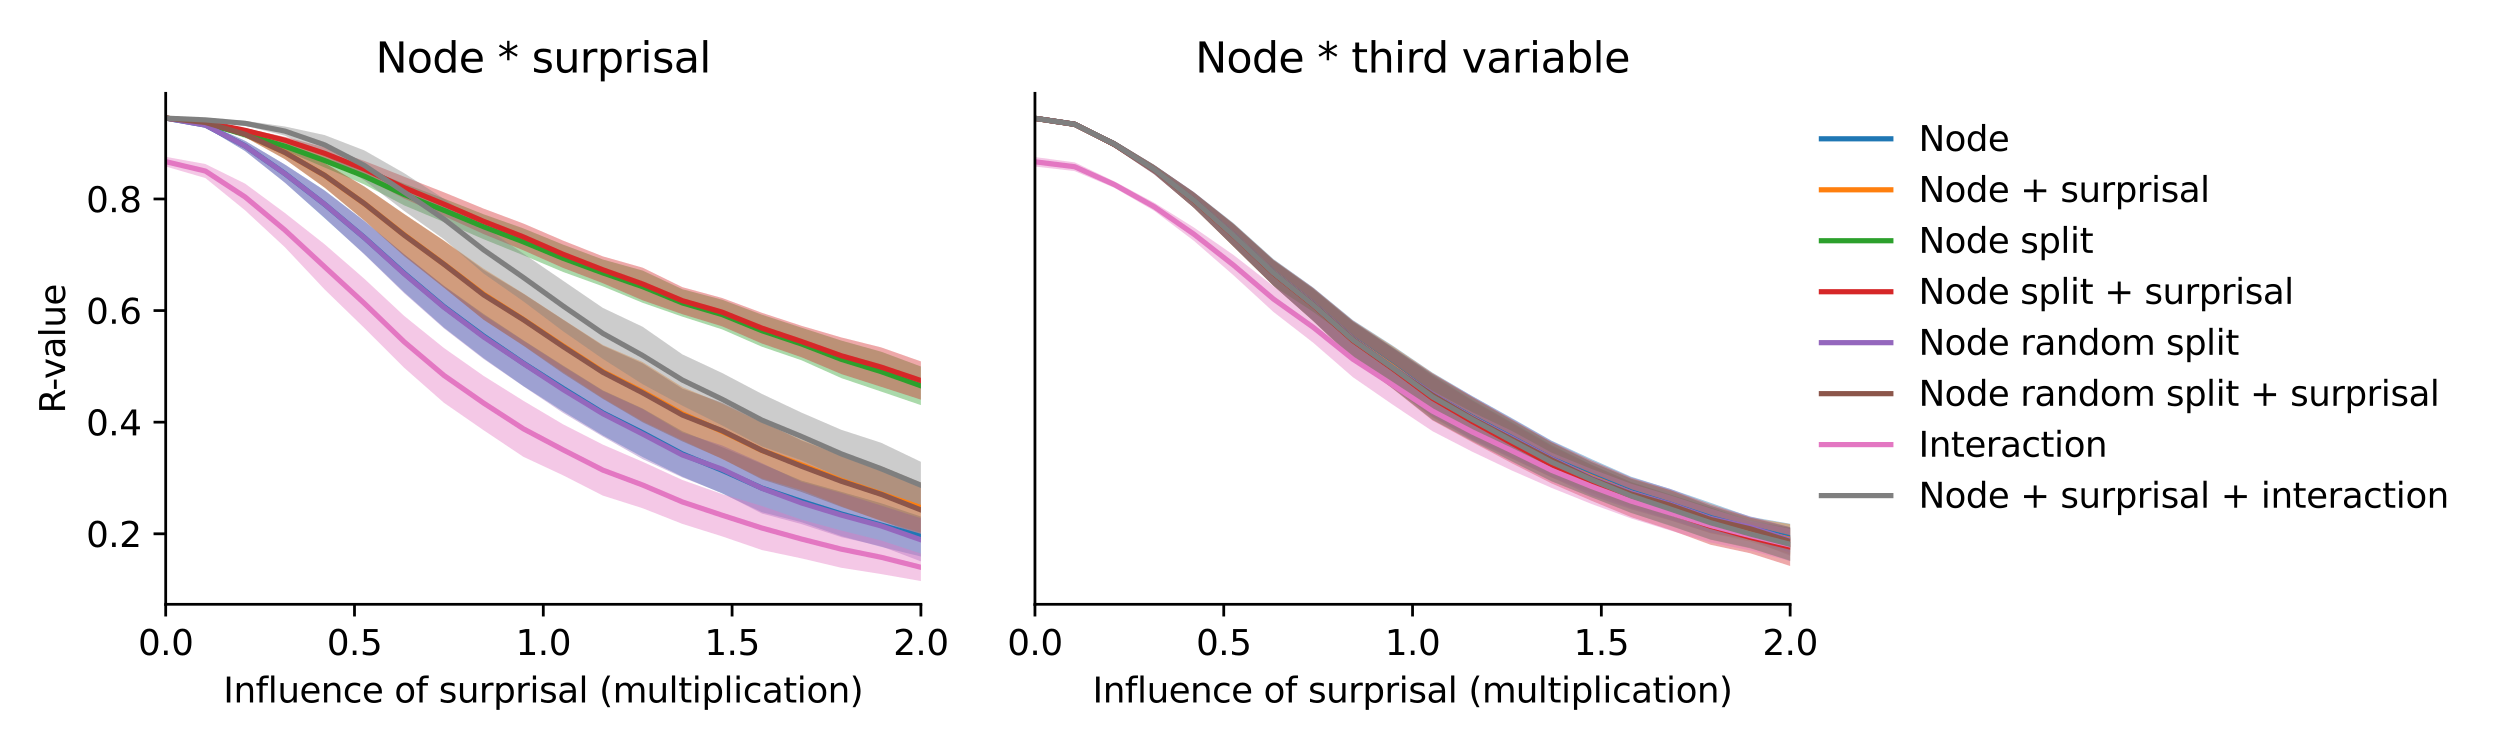 <?xml version="1.0" encoding="utf-8" standalone="no"?>
<!DOCTYPE svg PUBLIC "-//W3C//DTD SVG 1.1//EN"
  "http://www.w3.org/Graphics/SVG/1.1/DTD/svg11.dtd">
<svg xmlns:xlink="http://www.w3.org/1999/xlink" width="720pt" height="216pt" viewBox="0 0 720 216" xmlns="http://www.w3.org/2000/svg" version="1.1">
 <defs>
  <style type="text/css">*{stroke-linejoin: round; stroke-linecap: butt}</style>
 </defs>
 <g id="figure_1">
  <g id="patch_1">
   <path d="M 0 216 
L 720 216 
L 720 0 
L 0 0 
z
" style="fill: #ffffff"/>
  </g>
  <g id="axes_1">
   <g id="patch_2">
    <path d="M 47.72 174.04 
L 265.215 174.04 
L 265.215 26.88 
L 47.72 26.88 
z
" style="fill: #ffffff"/>
   </g>
   <g id="PolyCollection_1">
    <path d="M 47.72 33.569 
L 47.72 34.433 
L 59.167 36.633 
L 70.614 43.521 
L 82.061 52.595 
L 93.508 62.854 
L 104.956 73.186 
L 116.403 84.174 
L 127.85 94.34 
L 139.297 103.176 
L 150.744 111.196 
L 162.191 118.481 
L 173.638 125.413 
L 185.085 131.639 
L 196.532 137.296 
L 207.979 142.106 
L 219.427 147.524 
L 230.874 150.409 
L 242.321 154.418 
L 253.768 157.497 
L 265.215 160.278 
L 265.215 148.77 
L 265.215 148.77 
L 253.768 144.933 
L 242.321 141.646 
L 230.874 138.431 
L 219.427 133.612 
L 207.979 128.793 
L 196.532 124.197 
L 185.085 117.651 
L 173.638 112.433 
L 162.191 105.286 
L 150.744 97.997 
L 139.297 90.419 
L 127.85 82.304 
L 116.403 73.228 
L 104.956 63.693 
L 93.508 54.843 
L 82.061 47.398 
L 70.614 40.575 
L 59.167 35.412 
L 47.72 33.569 
z
" clip-path="url(#p262fa90685)" style="fill: #1f77b4; fill-opacity: 0.4"/>
   </g>
   <g id="PolyCollection_2">
    <path d="M 47.72 33.581 
L 47.72 34.448 
L 59.167 35.751 
L 70.614 39.502 
L 82.061 45.852 
L 93.508 54.074 
L 104.956 63.53 
L 116.403 73.617 
L 127.85 82.803 
L 139.297 92.089 
L 150.744 99.499 
L 162.191 107.235 
L 173.638 114.7 
L 185.085 121.352 
L 196.532 126.841 
L 207.979 132.205 
L 219.427 137.807 
L 230.874 141.183 
L 242.321 145.827 
L 253.768 150.093 
L 265.215 153.378 
L 265.215 139.019 
L 265.215 139.019 
L 253.768 134.328 
L 242.321 130.882 
L 230.874 126.635 
L 219.427 121.636 
L 207.979 116.256 
L 196.532 111.48 
L 185.085 104.286 
L 173.638 99.364 
L 162.191 92.018 
L 150.744 84.525 
L 139.297 77.385 
L 127.85 69.293 
L 116.403 61.634 
L 104.956 53.757 
L 93.508 46.972 
L 82.061 41.968 
L 70.614 37.852 
L 59.167 34.767 
L 47.72 33.581 
z
" clip-path="url(#p262fa90685)" style="fill: #ff7f0e; fill-opacity: 0.4"/>
   </g>
   <g id="PolyCollection_3">
    <path d="M 47.72 33.582 
L 47.72 34.444 
L 59.167 36.028 
L 70.614 39.767 
L 82.061 43.352 
L 93.508 48.256 
L 104.956 53.142 
L 116.403 59.157 
L 127.85 63.959 
L 139.297 68.906 
L 150.744 73.53 
L 162.191 78.339 
L 173.638 82.482 
L 185.085 87.214 
L 196.532 91.206 
L 207.979 94.868 
L 219.427 99.863 
L 230.874 103.777 
L 242.321 108.908 
L 253.768 112.774 
L 265.215 116.677 
L 265.215 105.549 
L 265.215 105.549 
L 253.768 101.288 
L 242.321 98.091 
L 230.874 94.388 
L 219.427 90.632 
L 207.979 86.325 
L 196.532 83.303 
L 185.085 77.928 
L 173.638 74.744 
L 162.191 70.459 
L 150.744 65.788 
L 139.297 61.722 
L 127.85 57.185 
L 116.403 52.873 
L 104.956 48.369 
L 93.508 44.245 
L 82.061 40.827 
L 70.614 37.681 
L 59.167 35.086 
L 47.72 33.582 
z
" clip-path="url(#p262fa90685)" style="fill: #2ca02c; fill-opacity: 0.4"/>
   </g>
   <g id="PolyCollection_4">
    <path d="M 47.72 33.594 
L 47.72 34.46 
L 59.167 35.648 
L 70.614 38.182 
L 82.061 41.34 
L 93.508 45.908 
L 104.956 51.066 
L 116.403 57.206 
L 127.85 62.233 
L 139.297 67.423 
L 150.744 72.096 
L 162.191 77.175 
L 173.638 81.574 
L 185.085 86.498 
L 196.532 90.496 
L 207.979 93.99 
L 219.427 98.937 
L 230.874 102.91 
L 242.321 107.746 
L 253.768 111.413 
L 265.215 115.107 
L 265.215 104.079 
L 265.215 104.079 
L 253.768 100.045 
L 242.321 97.183 
L 230.874 93.842 
L 219.427 90.08 
L 207.979 85.822 
L 196.532 82.702 
L 185.085 77.085 
L 173.638 73.839 
L 162.191 69.303 
L 150.744 64.378 
L 139.297 60.085 
L 127.85 55.382 
L 116.403 50.893 
L 104.956 46.349 
L 93.508 42.437 
L 82.061 39.423 
L 70.614 36.91 
L 59.167 34.75 
L 47.72 33.594 
z
" clip-path="url(#p262fa90685)" style="fill: #d62728; fill-opacity: 0.4"/>
   </g>
   <g id="PolyCollection_5">
    <path d="M 47.72 33.577 
L 47.72 34.438 
L 59.167 36.648 
L 70.614 43.537 
L 82.061 52.638 
L 93.508 62.747 
L 104.956 73.302 
L 116.403 84.435 
L 127.85 94.564 
L 139.297 103.4 
L 150.744 111.276 
L 162.191 118.923 
L 173.638 125.747 
L 185.085 132.223 
L 196.532 137.501 
L 207.979 142.015 
L 219.427 147.9 
L 230.874 150.958 
L 242.321 154.709 
L 253.768 157.334 
L 265.215 161.685 
L 265.215 149.241 
L 265.215 149.241 
L 253.768 145.602 
L 242.321 142 
L 230.874 138.782 
L 219.427 133.382 
L 207.979 128.285 
L 196.532 124.574 
L 185.085 117.788 
L 173.638 112.575 
L 162.191 105.48 
L 150.744 98.127 
L 139.297 90.692 
L 127.85 82.409 
L 116.403 73.264 
L 104.956 63.635 
L 93.508 54.932 
L 82.061 47.408 
L 70.614 40.582 
L 59.167 35.422 
L 47.72 33.577 
z
" clip-path="url(#p262fa90685)" style="fill: #9467bd; fill-opacity: 0.4"/>
   </g>
   <g id="PolyCollection_6">
    <path d="M 47.72 33.588 
L 47.72 34.456 
L 59.167 35.76 
L 70.614 39.526 
L 82.061 45.864 
L 93.508 54.035 
L 104.956 63.562 
L 116.403 73.798 
L 127.85 82.87 
L 139.297 92.117 
L 150.744 99.589 
L 162.191 107.574 
L 173.638 114.902 
L 185.085 121.637 
L 196.532 127.141 
L 207.979 132.147 
L 219.427 138.078 
L 230.874 141.71 
L 242.321 146.012 
L 253.768 149.966 
L 265.215 154.247 
L 265.215 139.479 
L 265.215 139.479 
L 253.768 134.763 
L 242.321 131.208 
L 230.874 126.883 
L 219.427 121.364 
L 207.979 115.966 
L 196.532 111.932 
L 185.085 104.647 
L 173.638 99.574 
L 162.191 92.081 
L 150.744 84.604 
L 139.297 77.751 
L 127.85 69.337 
L 116.403 61.636 
L 104.956 53.716 
L 93.508 46.989 
L 82.061 41.987 
L 70.614 37.858 
L 59.167 34.779 
L 47.72 33.588 
z
" clip-path="url(#p262fa90685)" style="fill: #8c564b; fill-opacity: 0.4"/>
   </g>
   <g id="PolyCollection_7">
    <path d="M 47.72 45.161 
L 47.72 47.951 
L 59.167 51.292 
L 70.614 60.598 
L 82.061 71.217 
L 93.508 83.382 
L 104.956 94.498 
L 116.403 105.924 
L 127.85 116.002 
L 139.297 123.924 
L 150.744 131.569 
L 162.191 136.907 
L 173.638 142.745 
L 185.085 146.378 
L 196.532 150.888 
L 207.979 154.481 
L 219.427 158.413 
L 230.874 160.828 
L 242.321 163.53 
L 253.768 165.337 
L 265.215 167.351 
L 265.215 159.421 
L 265.215 159.421 
L 253.768 155.664 
L 242.321 152.804 
L 230.874 149.687 
L 219.427 145.736 
L 207.979 142.291 
L 196.532 138.24 
L 185.085 132.997 
L 173.638 128.057 
L 162.191 122.222 
L 150.744 115.432 
L 139.297 108.271 
L 127.85 100.224 
L 116.403 90.981 
L 104.956 80.311 
L 93.508 70.36 
L 82.061 61.349 
L 70.614 52.9 
L 59.167 47.244 
L 47.72 45.161 
z
" clip-path="url(#p262fa90685)" style="fill: #e377c2; fill-opacity: 0.4"/>
   </g>
   <g id="PolyCollection_8">
    <path d="M 47.72 33.598 
L 47.72 34.462 
L 59.167 34.933 
L 70.614 36.235 
L 82.061 39.082 
L 93.508 44.564 
L 104.956 51.993 
L 116.403 60.753 
L 127.85 68.91 
L 139.297 78.794 
L 150.744 86.806 
L 162.191 95.43 
L 173.638 103.383 
L 185.085 110.663 
L 196.532 116.842 
L 207.979 122.539 
L 219.427 128.547 
L 230.874 132.593 
L 242.321 137.658 
L 253.768 142.487 
L 265.215 146.486 
L 265.215 133.003 
L 265.215 133.003 
L 253.768 127.518 
L 242.321 123.794 
L 230.874 118.854 
L 219.427 113.448 
L 207.979 107.427 
L 196.532 102.074 
L 185.085 94.112 
L 173.638 88.687 
L 162.191 80.867 
L 150.744 73.05 
L 139.297 65.15 
L 127.85 57.267 
L 116.403 49.875 
L 104.956 43.333 
L 93.508 38.908 
L 82.061 36.43 
L 70.614 34.814 
L 59.167 34.12 
L 47.72 33.598 
z
" clip-path="url(#p262fa90685)" style="fill: #7f7f7f; fill-opacity: 0.4"/>
   </g>
   <g id="matplotlib.axis_1">
    <g id="xtick_1">
     <g id="line2d_1">
      <defs>
       <path id="m88b17874b9" d="M 0 0 
L 0 3.5 
" style="stroke: #000000; stroke-width: 0.8"/>
      </defs>
      <g>
       <use xlink:href="#m88b17874b9" x="47.72" y="174.04" style="stroke: #000000; stroke-width: 0.8"/>
      </g>
     </g>
     <g id="text_1">
      <!-- 0.0 -->
      <g transform="translate(39.768 188.638)scale(0.1 -0.1)">
       <defs>
        <path id="DejaVuSans-30" d="M 2034 4250 
Q 1547 4250 1301 3770 
Q 1056 3291 1056 2328 
Q 1056 1369 1301 889 
Q 1547 409 2034 409 
Q 2525 409 2770 889 
Q 3016 1369 3016 2328 
Q 3016 3291 2770 3770 
Q 2525 4250 2034 4250 
z
M 2034 4750 
Q 2819 4750 3233 4129 
Q 3647 3509 3647 2328 
Q 3647 1150 3233 529 
Q 2819 -91 2034 -91 
Q 1250 -91 836 529 
Q 422 1150 422 2328 
Q 422 3509 836 4129 
Q 1250 4750 2034 4750 
z
" transform="scale(0.016)"/>
        <path id="DejaVuSans-2e" d="M 684 794 
L 1344 794 
L 1344 0 
L 684 0 
L 684 794 
z
" transform="scale(0.016)"/>
       </defs>
       <use xlink:href="#DejaVuSans-30"/>
       <use xlink:href="#DejaVuSans-2e" x="63.623"/>
       <use xlink:href="#DejaVuSans-30" x="95.41"/>
      </g>
     </g>
    </g>
    <g id="xtick_2">
     <g id="line2d_2">
      <g>
       <use xlink:href="#m88b17874b9" x="102.094" y="174.04" style="stroke: #000000; stroke-width: 0.8"/>
      </g>
     </g>
     <g id="text_2">
      <!-- 0.5 -->
      <g transform="translate(94.142 188.638)scale(0.1 -0.1)">
       <defs>
        <path id="DejaVuSans-35" d="M 691 4666 
L 3169 4666 
L 3169 4134 
L 1269 4134 
L 1269 2991 
Q 1406 3038 1543 3061 
Q 1681 3084 1819 3084 
Q 2600 3084 3056 2656 
Q 3513 2228 3513 1497 
Q 3513 744 3044 326 
Q 2575 -91 1722 -91 
Q 1428 -91 1123 -41 
Q 819 9 494 109 
L 494 744 
Q 775 591 1075 516 
Q 1375 441 1709 441 
Q 2250 441 2565 725 
Q 2881 1009 2881 1497 
Q 2881 1984 2565 2268 
Q 2250 2553 1709 2553 
Q 1456 2553 1204 2497 
Q 953 2441 691 2322 
L 691 4666 
z
" transform="scale(0.016)"/>
       </defs>
       <use xlink:href="#DejaVuSans-30"/>
       <use xlink:href="#DejaVuSans-2e" x="63.623"/>
       <use xlink:href="#DejaVuSans-35" x="95.41"/>
      </g>
     </g>
    </g>
    <g id="xtick_3">
     <g id="line2d_3">
      <g>
       <use xlink:href="#m88b17874b9" x="156.468" y="174.04" style="stroke: #000000; stroke-width: 0.8"/>
      </g>
     </g>
     <g id="text_3">
      <!-- 1.0 -->
      <g transform="translate(148.516 188.638)scale(0.1 -0.1)">
       <defs>
        <path id="DejaVuSans-31" d="M 794 531 
L 1825 531 
L 1825 4091 
L 703 3866 
L 703 4441 
L 1819 4666 
L 2450 4666 
L 2450 531 
L 3481 531 
L 3481 0 
L 794 0 
L 794 531 
z
" transform="scale(0.016)"/>
       </defs>
       <use xlink:href="#DejaVuSans-31"/>
       <use xlink:href="#DejaVuSans-2e" x="63.623"/>
       <use xlink:href="#DejaVuSans-30" x="95.41"/>
      </g>
     </g>
    </g>
    <g id="xtick_4">
     <g id="line2d_4">
      <g>
       <use xlink:href="#m88b17874b9" x="210.841" y="174.04" style="stroke: #000000; stroke-width: 0.8"/>
      </g>
     </g>
     <g id="text_4">
      <!-- 1.5 -->
      <g transform="translate(202.89 188.638)scale(0.1 -0.1)">
       <use xlink:href="#DejaVuSans-31"/>
       <use xlink:href="#DejaVuSans-2e" x="63.623"/>
       <use xlink:href="#DejaVuSans-35" x="95.41"/>
      </g>
     </g>
    </g>
    <g id="xtick_5">
     <g id="line2d_5">
      <g>
       <use xlink:href="#m88b17874b9" x="265.215" y="174.04" style="stroke: #000000; stroke-width: 0.8"/>
      </g>
     </g>
     <g id="text_5">
      <!-- 2.0 -->
      <g transform="translate(257.263 188.638)scale(0.1 -0.1)">
       <defs>
        <path id="DejaVuSans-32" d="M 1228 531 
L 3431 531 
L 3431 0 
L 469 0 
L 469 531 
Q 828 903 1448 1529 
Q 2069 2156 2228 2338 
Q 2531 2678 2651 2914 
Q 2772 3150 2772 3378 
Q 2772 3750 2511 3984 
Q 2250 4219 1831 4219 
Q 1534 4219 1204 4116 
Q 875 4013 500 3803 
L 500 4441 
Q 881 4594 1212 4672 
Q 1544 4750 1819 4750 
Q 2544 4750 2975 4387 
Q 3406 4025 3406 3419 
Q 3406 3131 3298 2873 
Q 3191 2616 2906 2266 
Q 2828 2175 2409 1742 
Q 1991 1309 1228 531 
z
" transform="scale(0.016)"/>
       </defs>
       <use xlink:href="#DejaVuSans-32"/>
       <use xlink:href="#DejaVuSans-2e" x="63.623"/>
       <use xlink:href="#DejaVuSans-30" x="95.41"/>
      </g>
     </g>
    </g>
    <g id="text_6">
     <!-- Influence of surprisal (multiplication) -->
     <g transform="translate(64.321 202.317)scale(0.1 -0.1)">
      <defs>
       <path id="DejaVuSans-49" d="M 628 4666 
L 1259 4666 
L 1259 0 
L 628 0 
L 628 4666 
z
" transform="scale(0.016)"/>
       <path id="DejaVuSans-6e" d="M 3513 2113 
L 3513 0 
L 2938 0 
L 2938 2094 
Q 2938 2591 2744 2837 
Q 2550 3084 2163 3084 
Q 1697 3084 1428 2787 
Q 1159 2491 1159 1978 
L 1159 0 
L 581 0 
L 581 3500 
L 1159 3500 
L 1159 2956 
Q 1366 3272 1645 3428 
Q 1925 3584 2291 3584 
Q 2894 3584 3203 3211 
Q 3513 2838 3513 2113 
z
" transform="scale(0.016)"/>
       <path id="DejaVuSans-66" d="M 2375 4863 
L 2375 4384 
L 1825 4384 
Q 1516 4384 1395 4259 
Q 1275 4134 1275 3809 
L 1275 3500 
L 2222 3500 
L 2222 3053 
L 1275 3053 
L 1275 0 
L 697 0 
L 697 3053 
L 147 3053 
L 147 3500 
L 697 3500 
L 697 3744 
Q 697 4328 969 4595 
Q 1241 4863 1831 4863 
L 2375 4863 
z
" transform="scale(0.016)"/>
       <path id="DejaVuSans-6c" d="M 603 4863 
L 1178 4863 
L 1178 0 
L 603 0 
L 603 4863 
z
" transform="scale(0.016)"/>
       <path id="DejaVuSans-75" d="M 544 1381 
L 544 3500 
L 1119 3500 
L 1119 1403 
Q 1119 906 1312 657 
Q 1506 409 1894 409 
Q 2359 409 2629 706 
Q 2900 1003 2900 1516 
L 2900 3500 
L 3475 3500 
L 3475 0 
L 2900 0 
L 2900 538 
Q 2691 219 2414 64 
Q 2138 -91 1772 -91 
Q 1169 -91 856 284 
Q 544 659 544 1381 
z
M 1991 3584 
L 1991 3584 
z
" transform="scale(0.016)"/>
       <path id="DejaVuSans-65" d="M 3597 1894 
L 3597 1613 
L 953 1613 
Q 991 1019 1311 708 
Q 1631 397 2203 397 
Q 2534 397 2845 478 
Q 3156 559 3463 722 
L 3463 178 
Q 3153 47 2828 -22 
Q 2503 -91 2169 -91 
Q 1331 -91 842 396 
Q 353 884 353 1716 
Q 353 2575 817 3079 
Q 1281 3584 2069 3584 
Q 2775 3584 3186 3129 
Q 3597 2675 3597 1894 
z
M 3022 2063 
Q 3016 2534 2758 2815 
Q 2500 3097 2075 3097 
Q 1594 3097 1305 2825 
Q 1016 2553 972 2059 
L 3022 2063 
z
" transform="scale(0.016)"/>
       <path id="DejaVuSans-63" d="M 3122 3366 
L 3122 2828 
Q 2878 2963 2633 3030 
Q 2388 3097 2138 3097 
Q 1578 3097 1268 2742 
Q 959 2388 959 1747 
Q 959 1106 1268 751 
Q 1578 397 2138 397 
Q 2388 397 2633 464 
Q 2878 531 3122 666 
L 3122 134 
Q 2881 22 2623 -34 
Q 2366 -91 2075 -91 
Q 1284 -91 818 406 
Q 353 903 353 1747 
Q 353 2603 823 3093 
Q 1294 3584 2113 3584 
Q 2378 3584 2631 3529 
Q 2884 3475 3122 3366 
z
" transform="scale(0.016)"/>
       <path id="DejaVuSans-20" transform="scale(0.016)"/>
       <path id="DejaVuSans-6f" d="M 1959 3097 
Q 1497 3097 1228 2736 
Q 959 2375 959 1747 
Q 959 1119 1226 758 
Q 1494 397 1959 397 
Q 2419 397 2687 759 
Q 2956 1122 2956 1747 
Q 2956 2369 2687 2733 
Q 2419 3097 1959 3097 
z
M 1959 3584 
Q 2709 3584 3137 3096 
Q 3566 2609 3566 1747 
Q 3566 888 3137 398 
Q 2709 -91 1959 -91 
Q 1206 -91 779 398 
Q 353 888 353 1747 
Q 353 2609 779 3096 
Q 1206 3584 1959 3584 
z
" transform="scale(0.016)"/>
       <path id="DejaVuSans-73" d="M 2834 3397 
L 2834 2853 
Q 2591 2978 2328 3040 
Q 2066 3103 1784 3103 
Q 1356 3103 1142 2972 
Q 928 2841 928 2578 
Q 928 2378 1081 2264 
Q 1234 2150 1697 2047 
L 1894 2003 
Q 2506 1872 2764 1633 
Q 3022 1394 3022 966 
Q 3022 478 2636 193 
Q 2250 -91 1575 -91 
Q 1294 -91 989 -36 
Q 684 19 347 128 
L 347 722 
Q 666 556 975 473 
Q 1284 391 1588 391 
Q 1994 391 2212 530 
Q 2431 669 2431 922 
Q 2431 1156 2273 1281 
Q 2116 1406 1581 1522 
L 1381 1569 
Q 847 1681 609 1914 
Q 372 2147 372 2553 
Q 372 3047 722 3315 
Q 1072 3584 1716 3584 
Q 2034 3584 2315 3537 
Q 2597 3491 2834 3397 
z
" transform="scale(0.016)"/>
       <path id="DejaVuSans-72" d="M 2631 2963 
Q 2534 3019 2420 3045 
Q 2306 3072 2169 3072 
Q 1681 3072 1420 2755 
Q 1159 2438 1159 1844 
L 1159 0 
L 581 0 
L 581 3500 
L 1159 3500 
L 1159 2956 
Q 1341 3275 1631 3429 
Q 1922 3584 2338 3584 
Q 2397 3584 2469 3576 
Q 2541 3569 2628 3553 
L 2631 2963 
z
" transform="scale(0.016)"/>
       <path id="DejaVuSans-70" d="M 1159 525 
L 1159 -1331 
L 581 -1331 
L 581 3500 
L 1159 3500 
L 1159 2969 
Q 1341 3281 1617 3432 
Q 1894 3584 2278 3584 
Q 2916 3584 3314 3078 
Q 3713 2572 3713 1747 
Q 3713 922 3314 415 
Q 2916 -91 2278 -91 
Q 1894 -91 1617 61 
Q 1341 213 1159 525 
z
M 3116 1747 
Q 3116 2381 2855 2742 
Q 2594 3103 2138 3103 
Q 1681 3103 1420 2742 
Q 1159 2381 1159 1747 
Q 1159 1113 1420 752 
Q 1681 391 2138 391 
Q 2594 391 2855 752 
Q 3116 1113 3116 1747 
z
" transform="scale(0.016)"/>
       <path id="DejaVuSans-69" d="M 603 3500 
L 1178 3500 
L 1178 0 
L 603 0 
L 603 3500 
z
M 603 4863 
L 1178 4863 
L 1178 4134 
L 603 4134 
L 603 4863 
z
" transform="scale(0.016)"/>
       <path id="DejaVuSans-61" d="M 2194 1759 
Q 1497 1759 1228 1600 
Q 959 1441 959 1056 
Q 959 750 1161 570 
Q 1363 391 1709 391 
Q 2188 391 2477 730 
Q 2766 1069 2766 1631 
L 2766 1759 
L 2194 1759 
z
M 3341 1997 
L 3341 0 
L 2766 0 
L 2766 531 
Q 2569 213 2275 61 
Q 1981 -91 1556 -91 
Q 1019 -91 701 211 
Q 384 513 384 1019 
Q 384 1609 779 1909 
Q 1175 2209 1959 2209 
L 2766 2209 
L 2766 2266 
Q 2766 2663 2505 2880 
Q 2244 3097 1772 3097 
Q 1472 3097 1187 3025 
Q 903 2953 641 2809 
L 641 3341 
Q 956 3463 1253 3523 
Q 1550 3584 1831 3584 
Q 2591 3584 2966 3190 
Q 3341 2797 3341 1997 
z
" transform="scale(0.016)"/>
       <path id="DejaVuSans-28" d="M 1984 4856 
Q 1566 4138 1362 3434 
Q 1159 2731 1159 2009 
Q 1159 1288 1364 580 
Q 1569 -128 1984 -844 
L 1484 -844 
Q 1016 -109 783 600 
Q 550 1309 550 2009 
Q 550 2706 781 3412 
Q 1013 4119 1484 4856 
L 1984 4856 
z
" transform="scale(0.016)"/>
       <path id="DejaVuSans-6d" d="M 3328 2828 
Q 3544 3216 3844 3400 
Q 4144 3584 4550 3584 
Q 5097 3584 5394 3201 
Q 5691 2819 5691 2113 
L 5691 0 
L 5113 0 
L 5113 2094 
Q 5113 2597 4934 2840 
Q 4756 3084 4391 3084 
Q 3944 3084 3684 2787 
Q 3425 2491 3425 1978 
L 3425 0 
L 2847 0 
L 2847 2094 
Q 2847 2600 2669 2842 
Q 2491 3084 2119 3084 
Q 1678 3084 1418 2786 
Q 1159 2488 1159 1978 
L 1159 0 
L 581 0 
L 581 3500 
L 1159 3500 
L 1159 2956 
Q 1356 3278 1631 3431 
Q 1906 3584 2284 3584 
Q 2666 3584 2933 3390 
Q 3200 3197 3328 2828 
z
" transform="scale(0.016)"/>
       <path id="DejaVuSans-74" d="M 1172 4494 
L 1172 3500 
L 2356 3500 
L 2356 3053 
L 1172 3053 
L 1172 1153 
Q 1172 725 1289 603 
Q 1406 481 1766 481 
L 2356 481 
L 2356 0 
L 1766 0 
Q 1100 0 847 248 
Q 594 497 594 1153 
L 594 3053 
L 172 3053 
L 172 3500 
L 594 3500 
L 594 4494 
L 1172 4494 
z
" transform="scale(0.016)"/>
       <path id="DejaVuSans-29" d="M 513 4856 
L 1013 4856 
Q 1481 4119 1714 3412 
Q 1947 2706 1947 2009 
Q 1947 1309 1714 600 
Q 1481 -109 1013 -844 
L 513 -844 
Q 928 -128 1133 580 
Q 1338 1288 1338 2009 
Q 1338 2731 1133 3434 
Q 928 4138 513 4856 
z
" transform="scale(0.016)"/>
      </defs>
      <use xlink:href="#DejaVuSans-49"/>
      <use xlink:href="#DejaVuSans-6e" x="29.492"/>
      <use xlink:href="#DejaVuSans-66" x="92.871"/>
      <use xlink:href="#DejaVuSans-6c" x="128.076"/>
      <use xlink:href="#DejaVuSans-75" x="155.859"/>
      <use xlink:href="#DejaVuSans-65" x="219.238"/>
      <use xlink:href="#DejaVuSans-6e" x="280.762"/>
      <use xlink:href="#DejaVuSans-63" x="344.141"/>
      <use xlink:href="#DejaVuSans-65" x="399.121"/>
      <use xlink:href="#DejaVuSans-20" x="460.645"/>
      <use xlink:href="#DejaVuSans-6f" x="492.432"/>
      <use xlink:href="#DejaVuSans-66" x="553.613"/>
      <use xlink:href="#DejaVuSans-20" x="588.818"/>
      <use xlink:href="#DejaVuSans-73" x="620.605"/>
      <use xlink:href="#DejaVuSans-75" x="672.705"/>
      <use xlink:href="#DejaVuSans-72" x="736.084"/>
      <use xlink:href="#DejaVuSans-70" x="777.197"/>
      <use xlink:href="#DejaVuSans-72" x="840.674"/>
      <use xlink:href="#DejaVuSans-69" x="881.787"/>
      <use xlink:href="#DejaVuSans-73" x="909.57"/>
      <use xlink:href="#DejaVuSans-61" x="961.67"/>
      <use xlink:href="#DejaVuSans-6c" x="1022.949"/>
      <use xlink:href="#DejaVuSans-20" x="1050.732"/>
      <use xlink:href="#DejaVuSans-28" x="1082.52"/>
      <use xlink:href="#DejaVuSans-6d" x="1121.533"/>
      <use xlink:href="#DejaVuSans-75" x="1218.945"/>
      <use xlink:href="#DejaVuSans-6c" x="1282.324"/>
      <use xlink:href="#DejaVuSans-74" x="1310.107"/>
      <use xlink:href="#DejaVuSans-69" x="1349.316"/>
      <use xlink:href="#DejaVuSans-70" x="1377.1"/>
      <use xlink:href="#DejaVuSans-6c" x="1440.576"/>
      <use xlink:href="#DejaVuSans-69" x="1468.359"/>
      <use xlink:href="#DejaVuSans-63" x="1496.143"/>
      <use xlink:href="#DejaVuSans-61" x="1551.123"/>
      <use xlink:href="#DejaVuSans-74" x="1612.402"/>
      <use xlink:href="#DejaVuSans-69" x="1651.611"/>
      <use xlink:href="#DejaVuSans-6f" x="1679.395"/>
      <use xlink:href="#DejaVuSans-6e" x="1740.576"/>
      <use xlink:href="#DejaVuSans-29" x="1803.955"/>
     </g>
    </g>
   </g>
   <g id="matplotlib.axis_2">
    <g id="ytick_1">
     <g id="line2d_6">
      <defs>
       <path id="mfdc6bb5658" d="M 0 0 
L -3.5 0 
" style="stroke: #000000; stroke-width: 0.8"/>
      </defs>
      <g>
       <use xlink:href="#mfdc6bb5658" x="47.72" y="153.73" style="stroke: #000000; stroke-width: 0.8"/>
      </g>
     </g>
     <g id="text_7">
      <!-- 0.2 -->
      <g transform="translate(24.817 157.529)scale(0.1 -0.1)">
       <use xlink:href="#DejaVuSans-30"/>
       <use xlink:href="#DejaVuSans-2e" x="63.623"/>
       <use xlink:href="#DejaVuSans-32" x="95.41"/>
      </g>
     </g>
    </g>
    <g id="ytick_2">
     <g id="line2d_7">
      <g>
       <use xlink:href="#mfdc6bb5658" x="47.72" y="121.587" style="stroke: #000000; stroke-width: 0.8"/>
      </g>
     </g>
     <g id="text_8">
      <!-- 0.4 -->
      <g transform="translate(24.817 125.387)scale(0.1 -0.1)">
       <defs>
        <path id="DejaVuSans-34" d="M 2419 4116 
L 825 1625 
L 2419 1625 
L 2419 4116 
z
M 2253 4666 
L 3047 4666 
L 3047 1625 
L 3713 1625 
L 3713 1100 
L 3047 1100 
L 3047 0 
L 2419 0 
L 2419 1100 
L 313 1100 
L 313 1709 
L 2253 4666 
z
" transform="scale(0.016)"/>
       </defs>
       <use xlink:href="#DejaVuSans-30"/>
       <use xlink:href="#DejaVuSans-2e" x="63.623"/>
       <use xlink:href="#DejaVuSans-34" x="95.41"/>
      </g>
     </g>
    </g>
    <g id="ytick_3">
     <g id="line2d_8">
      <g>
       <use xlink:href="#mfdc6bb5658" x="47.72" y="89.445" style="stroke: #000000; stroke-width: 0.8"/>
      </g>
     </g>
     <g id="text_9">
      <!-- 0.6 -->
      <g transform="translate(24.817 93.244)scale(0.1 -0.1)">
       <defs>
        <path id="DejaVuSans-36" d="M 2113 2584 
Q 1688 2584 1439 2293 
Q 1191 2003 1191 1497 
Q 1191 994 1439 701 
Q 1688 409 2113 409 
Q 2538 409 2786 701 
Q 3034 994 3034 1497 
Q 3034 2003 2786 2293 
Q 2538 2584 2113 2584 
z
M 3366 4563 
L 3366 3988 
Q 3128 4100 2886 4159 
Q 2644 4219 2406 4219 
Q 1781 4219 1451 3797 
Q 1122 3375 1075 2522 
Q 1259 2794 1537 2939 
Q 1816 3084 2150 3084 
Q 2853 3084 3261 2657 
Q 3669 2231 3669 1497 
Q 3669 778 3244 343 
Q 2819 -91 2113 -91 
Q 1303 -91 875 529 
Q 447 1150 447 2328 
Q 447 3434 972 4092 
Q 1497 4750 2381 4750 
Q 2619 4750 2861 4703 
Q 3103 4656 3366 4563 
z
" transform="scale(0.016)"/>
       </defs>
       <use xlink:href="#DejaVuSans-30"/>
       <use xlink:href="#DejaVuSans-2e" x="63.623"/>
       <use xlink:href="#DejaVuSans-36" x="95.41"/>
      </g>
     </g>
    </g>
    <g id="ytick_4">
     <g id="line2d_9">
      <g>
       <use xlink:href="#mfdc6bb5658" x="47.72" y="57.303" style="stroke: #000000; stroke-width: 0.8"/>
      </g>
     </g>
     <g id="text_10">
      <!-- 0.8 -->
      <g transform="translate(24.817 61.102)scale(0.1 -0.1)">
       <defs>
        <path id="DejaVuSans-38" d="M 2034 2216 
Q 1584 2216 1326 1975 
Q 1069 1734 1069 1313 
Q 1069 891 1326 650 
Q 1584 409 2034 409 
Q 2484 409 2743 651 
Q 3003 894 3003 1313 
Q 3003 1734 2745 1975 
Q 2488 2216 2034 2216 
z
M 1403 2484 
Q 997 2584 770 2862 
Q 544 3141 544 3541 
Q 544 4100 942 4425 
Q 1341 4750 2034 4750 
Q 2731 4750 3128 4425 
Q 3525 4100 3525 3541 
Q 3525 3141 3298 2862 
Q 3072 2584 2669 2484 
Q 3125 2378 3379 2068 
Q 3634 1759 3634 1313 
Q 3634 634 3220 271 
Q 2806 -91 2034 -91 
Q 1263 -91 848 271 
Q 434 634 434 1313 
Q 434 1759 690 2068 
Q 947 2378 1403 2484 
z
M 1172 3481 
Q 1172 3119 1398 2916 
Q 1625 2713 2034 2713 
Q 2441 2713 2670 2916 
Q 2900 3119 2900 3481 
Q 2900 3844 2670 4047 
Q 2441 4250 2034 4250 
Q 1625 4250 1398 4047 
Q 1172 3844 1172 3481 
z
" transform="scale(0.016)"/>
       </defs>
       <use xlink:href="#DejaVuSans-30"/>
       <use xlink:href="#DejaVuSans-2e" x="63.623"/>
       <use xlink:href="#DejaVuSans-38" x="95.41"/>
      </g>
     </g>
    </g>
    <g id="text_11">
     <!-- R-value -->
     <g transform="translate(18.737 119.065)rotate(-90)scale(0.1 -0.1)">
      <defs>
       <path id="DejaVuSans-52" d="M 2841 2188 
Q 3044 2119 3236 1894 
Q 3428 1669 3622 1275 
L 4263 0 
L 3584 0 
L 2988 1197 
Q 2756 1666 2539 1819 
Q 2322 1972 1947 1972 
L 1259 1972 
L 1259 0 
L 628 0 
L 628 4666 
L 2053 4666 
Q 2853 4666 3247 4331 
Q 3641 3997 3641 3322 
Q 3641 2881 3436 2590 
Q 3231 2300 2841 2188 
z
M 1259 4147 
L 1259 2491 
L 2053 2491 
Q 2509 2491 2742 2702 
Q 2975 2913 2975 3322 
Q 2975 3731 2742 3939 
Q 2509 4147 2053 4147 
L 1259 4147 
z
" transform="scale(0.016)"/>
       <path id="DejaVuSans-2d" d="M 313 2009 
L 1997 2009 
L 1997 1497 
L 313 1497 
L 313 2009 
z
" transform="scale(0.016)"/>
       <path id="DejaVuSans-76" d="M 191 3500 
L 800 3500 
L 1894 563 
L 2988 3500 
L 3597 3500 
L 2284 0 
L 1503 0 
L 191 3500 
z
" transform="scale(0.016)"/>
      </defs>
      <use xlink:href="#DejaVuSans-52"/>
      <use xlink:href="#DejaVuSans-2d" x="65.482"/>
      <use xlink:href="#DejaVuSans-76" x="98.941"/>
      <use xlink:href="#DejaVuSans-61" x="158.121"/>
      <use xlink:href="#DejaVuSans-6c" x="219.4"/>
      <use xlink:href="#DejaVuSans-75" x="247.184"/>
      <use xlink:href="#DejaVuSans-65" x="310.562"/>
     </g>
    </g>
   </g>
   <g id="line2d_10">
    <path d="M 47.72 34.001 
L 59.167 36.022 
L 70.614 42.048 
L 82.061 49.996 
L 93.508 58.848 
L 104.956 68.439 
L 116.403 78.701 
L 127.85 88.322 
L 139.297 96.797 
L 150.744 104.596 
L 162.191 111.884 
L 173.638 118.923 
L 185.085 124.645 
L 196.532 130.747 
L 207.979 135.449 
L 219.427 140.568 
L 230.874 144.42 
L 242.321 148.032 
L 253.768 151.215 
L 265.215 154.524 
" clip-path="url(#p262fa90685)" style="fill: none; stroke: #1f77b4; stroke-width: 1.5; stroke-linecap: square"/>
   </g>
   <g id="line2d_11">
    <path d="M 47.72 34.015 
L 59.167 35.259 
L 70.614 38.677 
L 82.061 43.91 
L 93.508 50.523 
L 104.956 58.644 
L 116.403 67.625 
L 127.85 76.048 
L 139.297 84.737 
L 150.744 92.012 
L 162.191 99.627 
L 173.638 107.032 
L 185.085 112.819 
L 196.532 119.16 
L 207.979 124.231 
L 219.427 129.721 
L 230.874 133.909 
L 242.321 138.354 
L 253.768 142.211 
L 265.215 146.199 
" clip-path="url(#p262fa90685)" style="fill: none; stroke: #ff7f0e; stroke-width: 1.5; stroke-linecap: square"/>
   </g>
   <g id="line2d_12">
    <path d="M 47.72 34.013 
L 59.167 35.557 
L 70.614 38.724 
L 82.061 42.09 
L 93.508 46.25 
L 104.956 50.755 
L 116.403 56.015 
L 127.85 60.572 
L 139.297 65.314 
L 150.744 69.659 
L 162.191 74.399 
L 173.638 78.613 
L 185.085 82.571 
L 196.532 87.255 
L 207.979 90.596 
L 219.427 95.248 
L 230.874 99.083 
L 242.321 103.499 
L 253.768 107.031 
L 265.215 111.113 
" clip-path="url(#p262fa90685)" style="fill: none; stroke: #2ca02c; stroke-width: 1.5; stroke-linecap: square"/>
   </g>
   <g id="line2d_13">
    <path d="M 47.72 34.027 
L 59.167 35.199 
L 70.614 37.546 
L 82.061 40.382 
L 93.508 44.172 
L 104.956 48.707 
L 116.403 54.05 
L 127.85 58.807 
L 139.297 63.754 
L 150.744 68.237 
L 162.191 73.239 
L 173.638 77.707 
L 185.085 81.792 
L 196.532 86.599 
L 207.979 89.906 
L 219.427 94.509 
L 230.874 98.376 
L 242.321 102.465 
L 253.768 105.729 
L 265.215 109.593 
" clip-path="url(#p262fa90685)" style="fill: none; stroke: #d62728; stroke-width: 1.5; stroke-linecap: square"/>
   </g>
   <g id="line2d_14">
    <path d="M 47.72 34.007 
L 59.167 36.035 
L 70.614 42.06 
L 82.061 50.023 
L 93.508 58.84 
L 104.956 68.469 
L 116.403 78.849 
L 127.85 88.487 
L 139.297 97.046 
L 150.744 104.702 
L 162.191 112.202 
L 173.638 119.161 
L 185.085 125.005 
L 196.532 131.038 
L 207.979 135.15 
L 219.427 140.641 
L 230.874 144.87 
L 242.321 148.355 
L 253.768 151.468 
L 265.215 155.463 
" clip-path="url(#p262fa90685)" style="fill: none; stroke: #9467bd; stroke-width: 1.5; stroke-linecap: square"/>
   </g>
   <g id="line2d_15">
    <path d="M 47.72 34.022 
L 59.167 35.269 
L 70.614 38.692 
L 82.061 43.926 
L 93.508 50.512 
L 104.956 58.639 
L 116.403 67.717 
L 127.85 76.103 
L 139.297 84.934 
L 150.744 92.096 
L 162.191 99.827 
L 173.638 107.238 
L 185.085 113.142 
L 196.532 119.536 
L 207.979 124.057 
L 219.427 129.721 
L 230.874 134.297 
L 242.321 138.61 
L 253.768 142.365 
L 265.215 146.863 
" clip-path="url(#p262fa90685)" style="fill: none; stroke: #8c564b; stroke-width: 1.5; stroke-linecap: square"/>
   </g>
   <g id="line2d_16">
    <path d="M 47.72 46.556 
L 59.167 49.268 
L 70.614 56.749 
L 82.061 66.283 
L 93.508 76.871 
L 104.956 87.405 
L 116.403 98.452 
L 127.85 108.113 
L 139.297 116.097 
L 150.744 123.501 
L 162.191 129.564 
L 173.638 135.401 
L 185.085 139.688 
L 196.532 144.564 
L 207.979 148.386 
L 219.427 152.074 
L 230.874 155.257 
L 242.321 158.167 
L 253.768 160.5 
L 265.215 163.386 
" clip-path="url(#p262fa90685)" style="fill: none; stroke: #e377c2; stroke-width: 1.5; stroke-linecap: square"/>
   </g>
   <g id="line2d_17">
    <path d="M 47.72 34.03 
L 59.167 34.526 
L 70.614 35.524 
L 82.061 37.756 
L 93.508 41.736 
L 104.956 47.663 
L 116.403 55.314 
L 127.85 63.089 
L 139.297 71.972 
L 150.744 79.928 
L 162.191 88.148 
L 173.638 96.035 
L 185.085 102.387 
L 196.532 109.458 
L 207.979 114.983 
L 219.427 120.998 
L 230.874 125.724 
L 242.321 130.726 
L 253.768 135.003 
L 265.215 139.745 
" clip-path="url(#p262fa90685)" style="fill: none; stroke: #7f7f7f; stroke-width: 1.5; stroke-linecap: square"/>
   </g>
   <g id="patch_3">
    <path d="M 47.72 174.04 
L 47.72 26.88 
" style="fill: none; stroke: #000000; stroke-width: 0.8; stroke-linejoin: miter; stroke-linecap: square"/>
   </g>
   <g id="patch_4">
    <path d="M 47.72 174.04 
L 265.215 174.04 
" style="fill: none; stroke: #000000; stroke-width: 0.8; stroke-linejoin: miter; stroke-linecap: square"/>
   </g>
   <g id="text_12">
    <!-- Node * surprisal -->
    <g transform="translate(108.186 20.88)scale(0.12 -0.12)">
     <defs>
      <path id="DejaVuSans-4e" d="M 628 4666 
L 1478 4666 
L 3547 763 
L 3547 4666 
L 4159 4666 
L 4159 0 
L 3309 0 
L 1241 3903 
L 1241 0 
L 628 0 
L 628 4666 
z
" transform="scale(0.016)"/>
      <path id="DejaVuSans-64" d="M 2906 2969 
L 2906 4863 
L 3481 4863 
L 3481 0 
L 2906 0 
L 2906 525 
Q 2725 213 2448 61 
Q 2172 -91 1784 -91 
Q 1150 -91 751 415 
Q 353 922 353 1747 
Q 353 2572 751 3078 
Q 1150 3584 1784 3584 
Q 2172 3584 2448 3432 
Q 2725 3281 2906 2969 
z
M 947 1747 
Q 947 1113 1208 752 
Q 1469 391 1925 391 
Q 2381 391 2643 752 
Q 2906 1113 2906 1747 
Q 2906 2381 2643 2742 
Q 2381 3103 1925 3103 
Q 1469 3103 1208 2742 
Q 947 2381 947 1747 
z
" transform="scale(0.016)"/>
      <path id="DejaVuSans-2a" d="M 3009 3897 
L 1888 3291 
L 3009 2681 
L 2828 2375 
L 1778 3009 
L 1778 1831 
L 1422 1831 
L 1422 3009 
L 372 2375 
L 191 2681 
L 1313 3291 
L 191 3897 
L 372 4206 
L 1422 3572 
L 1422 4750 
L 1778 4750 
L 1778 3572 
L 2828 4206 
L 3009 3897 
z
" transform="scale(0.016)"/>
     </defs>
     <use xlink:href="#DejaVuSans-4e"/>
     <use xlink:href="#DejaVuSans-6f" x="74.805"/>
     <use xlink:href="#DejaVuSans-64" x="135.986"/>
     <use xlink:href="#DejaVuSans-65" x="199.463"/>
     <use xlink:href="#DejaVuSans-20" x="260.986"/>
     <use xlink:href="#DejaVuSans-2a" x="292.773"/>
     <use xlink:href="#DejaVuSans-20" x="342.773"/>
     <use xlink:href="#DejaVuSans-73" x="374.561"/>
     <use xlink:href="#DejaVuSans-75" x="426.66"/>
     <use xlink:href="#DejaVuSans-72" x="490.039"/>
     <use xlink:href="#DejaVuSans-70" x="531.152"/>
     <use xlink:href="#DejaVuSans-72" x="594.629"/>
     <use xlink:href="#DejaVuSans-69" x="635.742"/>
     <use xlink:href="#DejaVuSans-73" x="663.525"/>
     <use xlink:href="#DejaVuSans-61" x="715.625"/>
     <use xlink:href="#DejaVuSans-6c" x="776.904"/>
    </g>
   </g>
  </g>
  <g id="axes_2">
   <g id="patch_5">
    <path d="M 298.065 174.04 
L 515.56 174.04 
L 515.56 26.88 
L 298.065 26.88 
z
" style="fill: #ffffff"/>
   </g>
   <g id="PolyCollection_9">
    <path d="M 298.065 33.603 
L 298.065 34.53 
L 309.512 36.297 
L 320.959 42.437 
L 332.406 49.946 
L 343.853 59.766 
L 355.301 70.966 
L 366.748 82.155 
L 378.195 92.26 
L 389.642 102.903 
L 401.089 111.307 
L 412.536 120.087 
L 423.983 126.204 
L 435.43 131.715 
L 446.877 137.381 
L 458.324 141.799 
L 469.772 146.057 
L 481.219 149.638 
L 492.666 153.341 
L 504.113 155.388 
L 515.56 158.996 
L 515.56 150.848 
L 515.56 150.848 
L 504.113 148.842 
L 492.666 144.811 
L 481.219 140.884 
L 469.772 137.296 
L 458.324 132.214 
L 446.877 126.921 
L 435.43 120.421 
L 423.983 114.046 
L 412.536 107.307 
L 401.089 99.547 
L 389.642 92.196 
L 378.195 82.794 
L 366.748 74.616 
L 355.301 64.302 
L 343.853 55.333 
L 332.406 47.482 
L 320.959 40.55 
L 309.512 35.239 
L 298.065 33.603 
z
" clip-path="url(#p4388a221f0)" style="fill: #1f77b4; fill-opacity: 0.4"/>
   </g>
   <g id="PolyCollection_10">
    <path d="M 298.065 33.617 
L 298.065 34.538 
L 309.512 36.317 
L 320.959 42.465 
L 332.406 49.98 
L 343.853 59.764 
L 355.301 70.976 
L 366.748 82.178 
L 378.195 92.303 
L 389.642 102.959 
L 401.089 111.476 
L 412.536 120.348 
L 423.983 126.354 
L 435.43 132.034 
L 446.877 137.583 
L 458.324 142.054 
L 469.772 146.361 
L 481.219 149.849 
L 492.666 153.616 
L 504.113 156.018 
L 515.56 159.661 
L 515.56 150.961 
L 515.56 150.961 
L 504.113 149.102 
L 492.666 145.201 
L 481.219 141.26 
L 469.772 137.633 
L 458.324 132.649 
L 446.877 127.349 
L 435.43 120.824 
L 423.983 114.338 
L 412.536 107.441 
L 401.089 99.721 
L 389.642 92.373 
L 378.195 82.936 
L 366.748 74.764 
L 355.301 64.443 
L 343.853 55.409 
L 332.406 47.532 
L 320.959 40.584 
L 309.512 35.251 
L 298.065 33.617 
z
" clip-path="url(#p4388a221f0)" style="fill: #ff7f0e; fill-opacity: 0.4"/>
   </g>
   <g id="PolyCollection_11">
    <path d="M 298.065 33.617 
L 298.065 34.543 
L 309.512 36.329 
L 320.959 42.485 
L 332.406 50.039 
L 343.853 59.847 
L 355.301 71.068 
L 366.748 82.266 
L 378.195 92.418 
L 389.642 103.34 
L 401.089 111.843 
L 412.536 120.928 
L 423.983 127.1 
L 435.43 132.943 
L 446.877 138.633 
L 458.324 143.227 
L 469.772 147.745 
L 481.219 151.425 
L 492.666 155.447 
L 504.113 157.942 
L 515.56 161.447 
L 515.56 152.141 
L 515.56 152.141 
L 504.113 150.048 
L 492.666 146.166 
L 481.219 142.476 
L 469.772 138.843 
L 458.324 133.815 
L 446.877 128.186 
L 435.43 121.641 
L 423.983 115.207 
L 412.536 108.04 
L 401.089 100.221 
L 389.642 92.707 
L 378.195 83.234 
L 366.748 74.992 
L 355.301 64.582 
L 343.853 55.532 
L 332.406 47.585 
L 320.959 40.626 
L 309.512 35.266 
L 298.065 33.617 
z
" clip-path="url(#p4388a221f0)" style="fill: #2ca02c; fill-opacity: 0.4"/>
   </g>
   <g id="PolyCollection_12">
    <path d="M 298.065 33.627 
L 298.065 34.558 
L 309.512 36.342 
L 320.959 42.54 
L 332.406 50.061 
L 343.853 59.889 
L 355.301 71.101 
L 366.748 82.316 
L 378.195 92.44 
L 389.642 103.376 
L 401.089 111.962 
L 412.536 121.085 
L 423.983 127.343 
L 435.43 133.437 
L 446.877 139.251 
L 458.324 144.211 
L 469.772 148.934 
L 481.219 152.69 
L 492.666 156.897 
L 504.113 159.356 
L 515.56 163.007 
L 515.56 152.093 
L 515.56 152.093 
L 504.113 150.186 
L 492.666 146.244 
L 481.219 142.586 
L 469.772 138.894 
L 458.324 133.927 
L 446.877 128.468 
L 435.43 121.895 
L 423.983 115.404 
L 412.536 108.287 
L 401.089 100.379 
L 389.642 92.811 
L 378.195 83.347 
L 366.748 75.074 
L 355.301 64.666 
L 343.853 55.551 
L 332.406 47.619 
L 320.959 40.652 
L 309.512 35.269 
L 298.065 33.627 
z
" clip-path="url(#p4388a221f0)" style="fill: #d62728; fill-opacity: 0.4"/>
   </g>
   <g id="PolyCollection_13">
    <path d="M 298.065 33.611 
L 298.065 34.546 
L 309.512 36.318 
L 320.959 42.491 
L 332.406 50.202 
L 343.853 59.819 
L 355.301 70.935 
L 366.748 82.195 
L 378.195 92.298 
L 389.642 102.943 
L 401.089 111.645 
L 412.536 119.662 
L 423.983 126.57 
L 435.43 131.826 
L 446.877 137.291 
L 458.324 142.582 
L 469.772 146.461 
L 481.219 149.742 
L 492.666 153.317 
L 504.113 154.986 
L 515.56 159.326 
L 515.56 151.845 
L 515.56 151.845 
L 504.113 148.719 
L 492.666 145.316 
L 481.219 140.862 
L 469.772 137.48 
L 458.324 132.629 
L 446.877 127.063 
L 435.43 120.59 
L 423.983 114.113 
L 412.536 107.546 
L 401.089 100.057 
L 389.642 92.364 
L 378.195 82.889 
L 366.748 74.792 
L 355.301 64.489 
L 343.853 55.325 
L 332.406 47.479 
L 320.959 40.589 
L 309.512 35.259 
L 298.065 33.611 
z
" clip-path="url(#p4388a221f0)" style="fill: #9467bd; fill-opacity: 0.4"/>
   </g>
   <g id="PolyCollection_14">
    <path d="M 298.065 33.625 
L 298.065 34.555 
L 309.512 36.337 
L 320.959 42.522 
L 332.406 50.231 
L 343.853 59.814 
L 355.301 70.945 
L 366.748 82.219 
L 378.195 92.334 
L 389.642 102.993 
L 401.089 111.782 
L 412.536 119.899 
L 423.983 126.726 
L 435.43 132.124 
L 446.877 137.499 
L 458.324 142.798 
L 469.772 146.712 
L 481.219 149.962 
L 492.666 153.545 
L 504.113 155.513 
L 515.56 160.064 
L 515.56 151.831 
L 515.56 151.831 
L 504.113 149.096 
L 492.666 145.72 
L 481.219 141.207 
L 469.772 137.86 
L 458.324 133.078 
L 446.877 127.415 
L 435.43 120.961 
L 423.983 114.381 
L 412.536 107.697 
L 401.089 100.221 
L 389.642 92.53 
L 378.195 83.04 
L 366.748 74.946 
L 355.301 64.639 
L 343.853 55.399 
L 332.406 47.53 
L 320.959 40.625 
L 309.512 35.271 
L 298.065 33.625 
z
" clip-path="url(#p4388a221f0)" style="fill: #8c564b; fill-opacity: 0.4"/>
   </g>
   <g id="PolyCollection_15">
    <path d="M 298.065 45.23 
L 298.065 47.964 
L 309.512 49.283 
L 320.959 54.103 
L 332.406 60.719 
L 343.853 69.371 
L 355.301 79.337 
L 366.748 89.837 
L 378.195 98.698 
L 389.642 108.639 
L 401.089 116.534 
L 412.536 124.184 
L 423.983 130.085 
L 435.43 135.521 
L 446.877 140.525 
L 458.324 145.131 
L 469.772 149.318 
L 481.219 152.85 
L 492.666 156.237 
L 504.113 158.561 
L 515.56 161.631 
L 515.56 152.293 
L 515.56 152.293 
L 504.113 150.002 
L 492.666 146.458 
L 481.219 142.735 
L 469.772 139.325 
L 458.324 135.06 
L 446.877 130.386 
L 435.43 124.127 
L 423.983 118.695 
L 412.536 112.582 
L 401.089 105.191 
L 389.642 98.282 
L 378.195 89.823 
L 366.748 82.395 
L 355.301 73.471 
L 343.853 65.527 
L 332.406 58.367 
L 320.959 52.247 
L 309.512 46.766 
L 298.065 45.23 
z
" clip-path="url(#p4388a221f0)" style="fill: #e377c2; fill-opacity: 0.4"/>
   </g>
   <g id="PolyCollection_16">
    <path d="M 298.065 33.626 
L 298.065 34.552 
L 309.512 36.333 
L 320.959 42.481 
L 332.406 50.014 
L 343.853 59.826 
L 355.301 71.045 
L 366.748 82.274 
L 378.195 92.484 
L 389.642 103.272 
L 401.089 111.796 
L 412.536 120.847 
L 423.983 126.905 
L 435.43 132.843 
L 446.877 138.62 
L 458.324 143.187 
L 469.772 147.69 
L 481.219 151.522 
L 492.666 155.388 
L 504.113 157.822 
L 515.56 161.567 
L 515.56 151.966 
L 515.56 151.966 
L 504.113 149.792 
L 492.666 145.735 
L 481.219 141.802 
L 469.772 137.995 
L 458.324 133.113 
L 446.877 127.592 
L 435.43 121.151 
L 423.983 114.712 
L 412.536 107.774 
L 401.089 99.996 
L 389.642 92.563 
L 378.195 83.148 
L 366.748 74.912 
L 355.301 64.604 
L 343.853 55.507 
L 332.406 47.567 
L 320.959 40.61 
L 309.512 35.27 
L 298.065 33.626 
z
" clip-path="url(#p4388a221f0)" style="fill: #7f7f7f; fill-opacity: 0.4"/>
   </g>
   <g id="matplotlib.axis_3">
    <g id="xtick_6">
     <g id="line2d_18">
      <g>
       <use xlink:href="#m88b17874b9" x="298.065" y="174.04" style="stroke: #000000; stroke-width: 0.8"/>
      </g>
     </g>
     <g id="text_13">
      <!-- 0.0 -->
      <g transform="translate(290.113 188.638)scale(0.1 -0.1)">
       <use xlink:href="#DejaVuSans-30"/>
       <use xlink:href="#DejaVuSans-2e" x="63.623"/>
       <use xlink:href="#DejaVuSans-30" x="95.41"/>
      </g>
     </g>
    </g>
    <g id="xtick_7">
     <g id="line2d_19">
      <g>
       <use xlink:href="#m88b17874b9" x="352.439" y="174.04" style="stroke: #000000; stroke-width: 0.8"/>
      </g>
     </g>
     <g id="text_14">
      <!-- 0.5 -->
      <g transform="translate(344.487 188.638)scale(0.1 -0.1)">
       <use xlink:href="#DejaVuSans-30"/>
       <use xlink:href="#DejaVuSans-2e" x="63.623"/>
       <use xlink:href="#DejaVuSans-35" x="95.41"/>
      </g>
     </g>
    </g>
    <g id="xtick_8">
     <g id="line2d_20">
      <g>
       <use xlink:href="#m88b17874b9" x="406.812" y="174.04" style="stroke: #000000; stroke-width: 0.8"/>
      </g>
     </g>
     <g id="text_15">
      <!-- 1.0 -->
      <g transform="translate(398.861 188.638)scale(0.1 -0.1)">
       <use xlink:href="#DejaVuSans-31"/>
       <use xlink:href="#DejaVuSans-2e" x="63.623"/>
       <use xlink:href="#DejaVuSans-30" x="95.41"/>
      </g>
     </g>
    </g>
    <g id="xtick_9">
     <g id="line2d_21">
      <g>
       <use xlink:href="#m88b17874b9" x="461.186" y="174.04" style="stroke: #000000; stroke-width: 0.8"/>
      </g>
     </g>
     <g id="text_16">
      <!-- 1.5 -->
      <g transform="translate(453.235 188.638)scale(0.1 -0.1)">
       <use xlink:href="#DejaVuSans-31"/>
       <use xlink:href="#DejaVuSans-2e" x="63.623"/>
       <use xlink:href="#DejaVuSans-35" x="95.41"/>
      </g>
     </g>
    </g>
    <g id="xtick_10">
     <g id="line2d_22">
      <g>
       <use xlink:href="#m88b17874b9" x="515.56" y="174.04" style="stroke: #000000; stroke-width: 0.8"/>
      </g>
     </g>
     <g id="text_17">
      <!-- 2.0 -->
      <g transform="translate(507.608 188.638)scale(0.1 -0.1)">
       <use xlink:href="#DejaVuSans-32"/>
       <use xlink:href="#DejaVuSans-2e" x="63.623"/>
       <use xlink:href="#DejaVuSans-30" x="95.41"/>
      </g>
     </g>
    </g>
    <g id="text_18">
     <!-- Influence of surprisal (multiplication) -->
     <g transform="translate(314.666 202.317)scale(0.1 -0.1)">
      <use xlink:href="#DejaVuSans-49"/>
      <use xlink:href="#DejaVuSans-6e" x="29.492"/>
      <use xlink:href="#DejaVuSans-66" x="92.871"/>
      <use xlink:href="#DejaVuSans-6c" x="128.076"/>
      <use xlink:href="#DejaVuSans-75" x="155.859"/>
      <use xlink:href="#DejaVuSans-65" x="219.238"/>
      <use xlink:href="#DejaVuSans-6e" x="280.762"/>
      <use xlink:href="#DejaVuSans-63" x="344.141"/>
      <use xlink:href="#DejaVuSans-65" x="399.121"/>
      <use xlink:href="#DejaVuSans-20" x="460.645"/>
      <use xlink:href="#DejaVuSans-6f" x="492.432"/>
      <use xlink:href="#DejaVuSans-66" x="553.613"/>
      <use xlink:href="#DejaVuSans-20" x="588.818"/>
      <use xlink:href="#DejaVuSans-73" x="620.605"/>
      <use xlink:href="#DejaVuSans-75" x="672.705"/>
      <use xlink:href="#DejaVuSans-72" x="736.084"/>
      <use xlink:href="#DejaVuSans-70" x="777.197"/>
      <use xlink:href="#DejaVuSans-72" x="840.674"/>
      <use xlink:href="#DejaVuSans-69" x="881.787"/>
      <use xlink:href="#DejaVuSans-73" x="909.57"/>
      <use xlink:href="#DejaVuSans-61" x="961.67"/>
      <use xlink:href="#DejaVuSans-6c" x="1022.949"/>
      <use xlink:href="#DejaVuSans-20" x="1050.732"/>
      <use xlink:href="#DejaVuSans-28" x="1082.52"/>
      <use xlink:href="#DejaVuSans-6d" x="1121.533"/>
      <use xlink:href="#DejaVuSans-75" x="1218.945"/>
      <use xlink:href="#DejaVuSans-6c" x="1282.324"/>
      <use xlink:href="#DejaVuSans-74" x="1310.107"/>
      <use xlink:href="#DejaVuSans-69" x="1349.316"/>
      <use xlink:href="#DejaVuSans-70" x="1377.1"/>
      <use xlink:href="#DejaVuSans-6c" x="1440.576"/>
      <use xlink:href="#DejaVuSans-69" x="1468.359"/>
      <use xlink:href="#DejaVuSans-63" x="1496.143"/>
      <use xlink:href="#DejaVuSans-61" x="1551.123"/>
      <use xlink:href="#DejaVuSans-74" x="1612.402"/>
      <use xlink:href="#DejaVuSans-69" x="1651.611"/>
      <use xlink:href="#DejaVuSans-6f" x="1679.395"/>
      <use xlink:href="#DejaVuSans-6e" x="1740.576"/>
      <use xlink:href="#DejaVuSans-29" x="1803.955"/>
     </g>
    </g>
   </g>
   <g id="line2d_23">
    <path d="M 298.065 34.067 
L 309.512 35.768 
L 320.959 41.493 
L 332.406 48.714 
L 343.853 57.549 
L 355.301 67.634 
L 366.748 78.386 
L 378.195 87.527 
L 389.642 97.549 
L 401.089 105.427 
L 412.536 113.697 
L 423.983 120.125 
L 435.43 126.068 
L 446.877 132.151 
L 458.324 137.007 
L 469.772 141.676 
L 481.219 145.261 
L 492.666 149.076 
L 504.113 152.115 
L 515.56 154.922 
" clip-path="url(#p4388a221f0)" style="fill: none; stroke: #1f77b4; stroke-width: 1.5; stroke-linecap: square"/>
   </g>
   <g id="line2d_24">
    <path d="M 298.065 34.077 
L 309.512 35.784 
L 320.959 41.525 
L 332.406 48.756 
L 343.853 57.587 
L 355.301 67.71 
L 366.748 78.471 
L 378.195 87.62 
L 389.642 97.666 
L 401.089 105.599 
L 412.536 113.894 
L 423.983 120.346 
L 435.43 126.429 
L 446.877 132.466 
L 458.324 137.351 
L 469.772 141.997 
L 481.219 145.554 
L 492.666 149.409 
L 504.113 152.56 
L 515.56 155.311 
" clip-path="url(#p4388a221f0)" style="fill: none; stroke: #ff7f0e; stroke-width: 1.5; stroke-linecap: square"/>
   </g>
   <g id="line2d_25">
    <path d="M 298.065 34.08 
L 309.512 35.797 
L 320.959 41.556 
L 332.406 48.812 
L 343.853 57.69 
L 355.301 67.825 
L 366.748 78.629 
L 378.195 87.826 
L 389.642 98.023 
L 401.089 106.032 
L 412.536 114.484 
L 423.983 121.154 
L 435.43 127.292 
L 446.877 133.409 
L 458.324 138.521 
L 469.772 143.294 
L 481.219 146.951 
L 492.666 150.807 
L 504.113 153.995 
L 515.56 156.794 
" clip-path="url(#p4388a221f0)" style="fill: none; stroke: #2ca02c; stroke-width: 1.5; stroke-linecap: square"/>
   </g>
   <g id="line2d_26">
    <path d="M 298.065 34.092 
L 309.512 35.805 
L 320.959 41.596 
L 332.406 48.84 
L 343.853 57.72 
L 355.301 67.884 
L 366.748 78.695 
L 378.195 87.894 
L 389.642 98.094 
L 401.089 106.17 
L 412.536 114.686 
L 423.983 121.374 
L 435.43 127.666 
L 446.877 133.859 
L 458.324 139.069 
L 469.772 143.914 
L 481.219 147.638 
L 492.666 151.571 
L 504.113 154.771 
L 515.56 157.55 
" clip-path="url(#p4388a221f0)" style="fill: none; stroke: #d62728; stroke-width: 1.5; stroke-linecap: square"/>
   </g>
   <g id="line2d_27">
    <path d="M 298.065 34.079 
L 309.512 35.789 
L 320.959 41.54 
L 332.406 48.841 
L 343.853 57.572 
L 355.301 67.712 
L 366.748 78.494 
L 378.195 87.593 
L 389.642 97.653 
L 401.089 105.851 
L 412.536 113.604 
L 423.983 120.341 
L 435.43 126.208 
L 446.877 132.177 
L 458.324 137.605 
L 469.772 141.971 
L 481.219 145.302 
L 492.666 149.317 
L 504.113 151.852 
L 515.56 155.586 
" clip-path="url(#p4388a221f0)" style="fill: none; stroke: #9467bd; stroke-width: 1.5; stroke-linecap: square"/>
   </g>
   <g id="line2d_28">
    <path d="M 298.065 34.09 
L 309.512 35.804 
L 320.959 41.574 
L 332.406 48.881 
L 343.853 57.607 
L 355.301 67.792 
L 366.748 78.583 
L 378.195 87.687 
L 389.642 97.762 
L 401.089 106.001 
L 412.536 113.798 
L 423.983 120.553 
L 435.43 126.542 
L 446.877 132.457 
L 458.324 137.938 
L 469.772 142.286 
L 481.219 145.585 
L 492.666 149.632 
L 504.113 152.305 
L 515.56 155.948 
" clip-path="url(#p4388a221f0)" style="fill: none; stroke: #8c564b; stroke-width: 1.5; stroke-linecap: square"/>
   </g>
   <g id="line2d_29">
    <path d="M 298.065 46.597 
L 309.512 48.025 
L 320.959 53.175 
L 332.406 59.543 
L 343.853 67.449 
L 355.301 76.404 
L 366.748 86.116 
L 378.195 94.261 
L 389.642 103.46 
L 401.089 110.863 
L 412.536 118.383 
L 423.983 124.39 
L 435.43 129.824 
L 446.877 135.456 
L 458.324 140.095 
L 469.772 144.322 
L 481.219 147.793 
L 492.666 151.348 
L 504.113 154.281 
L 515.56 156.962 
" clip-path="url(#p4388a221f0)" style="fill: none; stroke: #e377c2; stroke-width: 1.5; stroke-linecap: square"/>
   </g>
   <g id="line2d_30">
    <path d="M 298.065 34.089 
L 309.512 35.801 
L 320.959 41.546 
L 332.406 48.791 
L 343.853 57.666 
L 355.301 67.824 
L 366.748 78.593 
L 378.195 87.816 
L 389.642 97.918 
L 401.089 105.896 
L 412.536 114.311 
L 423.983 120.809 
L 435.43 126.997 
L 446.877 133.106 
L 458.324 138.15 
L 469.772 142.843 
L 481.219 146.662 
L 492.666 150.561 
L 504.113 153.807 
L 515.56 156.766 
" clip-path="url(#p4388a221f0)" style="fill: none; stroke: #7f7f7f; stroke-width: 1.5; stroke-linecap: square"/>
   </g>
   <g id="patch_6">
    <path d="M 298.065 174.04 
L 298.065 26.88 
" style="fill: none; stroke: #000000; stroke-width: 0.8; stroke-linejoin: miter; stroke-linecap: square"/>
   </g>
   <g id="patch_7">
    <path d="M 298.065 174.04 
L 515.56 174.04 
" style="fill: none; stroke: #000000; stroke-width: 0.8; stroke-linejoin: miter; stroke-linecap: square"/>
   </g>
   <g id="text_19">
    <!-- Node * third variable -->
    <g transform="translate(344.233 20.88)scale(0.12 -0.12)">
     <defs>
      <path id="DejaVuSans-68" d="M 3513 2113 
L 3513 0 
L 2938 0 
L 2938 2094 
Q 2938 2591 2744 2837 
Q 2550 3084 2163 3084 
Q 1697 3084 1428 2787 
Q 1159 2491 1159 1978 
L 1159 0 
L 581 0 
L 581 4863 
L 1159 4863 
L 1159 2956 
Q 1366 3272 1645 3428 
Q 1925 3584 2291 3584 
Q 2894 3584 3203 3211 
Q 3513 2838 3513 2113 
z
" transform="scale(0.016)"/>
      <path id="DejaVuSans-62" d="M 3116 1747 
Q 3116 2381 2855 2742 
Q 2594 3103 2138 3103 
Q 1681 3103 1420 2742 
Q 1159 2381 1159 1747 
Q 1159 1113 1420 752 
Q 1681 391 2138 391 
Q 2594 391 2855 752 
Q 3116 1113 3116 1747 
z
M 1159 2969 
Q 1341 3281 1617 3432 
Q 1894 3584 2278 3584 
Q 2916 3584 3314 3078 
Q 3713 2572 3713 1747 
Q 3713 922 3314 415 
Q 2916 -91 2278 -91 
Q 1894 -91 1617 61 
Q 1341 213 1159 525 
L 1159 0 
L 581 0 
L 581 4863 
L 1159 4863 
L 1159 2969 
z
" transform="scale(0.016)"/>
     </defs>
     <use xlink:href="#DejaVuSans-4e"/>
     <use xlink:href="#DejaVuSans-6f" x="74.805"/>
     <use xlink:href="#DejaVuSans-64" x="135.986"/>
     <use xlink:href="#DejaVuSans-65" x="199.463"/>
     <use xlink:href="#DejaVuSans-20" x="260.986"/>
     <use xlink:href="#DejaVuSans-2a" x="292.773"/>
     <use xlink:href="#DejaVuSans-20" x="342.773"/>
     <use xlink:href="#DejaVuSans-74" x="374.561"/>
     <use xlink:href="#DejaVuSans-68" x="413.77"/>
     <use xlink:href="#DejaVuSans-69" x="477.148"/>
     <use xlink:href="#DejaVuSans-72" x="504.932"/>
     <use xlink:href="#DejaVuSans-64" x="544.295"/>
     <use xlink:href="#DejaVuSans-20" x="607.771"/>
     <use xlink:href="#DejaVuSans-76" x="639.559"/>
     <use xlink:href="#DejaVuSans-61" x="698.738"/>
     <use xlink:href="#DejaVuSans-72" x="760.018"/>
     <use xlink:href="#DejaVuSans-69" x="801.131"/>
     <use xlink:href="#DejaVuSans-61" x="828.914"/>
     <use xlink:href="#DejaVuSans-62" x="890.193"/>
     <use xlink:href="#DejaVuSans-6c" x="953.67"/>
     <use xlink:href="#DejaVuSans-65" x="981.453"/>
    </g>
   </g>
   <g id="legend_1">
    <g id="line2d_31">
     <path d="M 524.56 39.978 
L 534.56 39.978 
L 544.56 39.978 
" style="fill: none; stroke: #1f77b4; stroke-width: 1.5; stroke-linecap: square"/>
    </g>
    <g id="text_20">
     <!-- Node -->
     <g transform="translate(552.56 43.478)scale(0.1 -0.1)">
      <use xlink:href="#DejaVuSans-4e"/>
      <use xlink:href="#DejaVuSans-6f" x="74.805"/>
      <use xlink:href="#DejaVuSans-64" x="135.986"/>
      <use xlink:href="#DejaVuSans-65" x="199.463"/>
     </g>
    </g>
    <g id="line2d_32">
     <path d="M 524.56 54.657 
L 534.56 54.657 
L 544.56 54.657 
" style="fill: none; stroke: #ff7f0e; stroke-width: 1.5; stroke-linecap: square"/>
    </g>
    <g id="text_21">
     <!-- Node + surprisal -->
     <g transform="translate(552.56 58.157)scale(0.1 -0.1)">
      <defs>
       <path id="DejaVuSans-2b" d="M 2944 4013 
L 2944 2272 
L 4684 2272 
L 4684 1741 
L 2944 1741 
L 2944 0 
L 2419 0 
L 2419 1741 
L 678 1741 
L 678 2272 
L 2419 2272 
L 2419 4013 
L 2944 4013 
z
" transform="scale(0.016)"/>
      </defs>
      <use xlink:href="#DejaVuSans-4e"/>
      <use xlink:href="#DejaVuSans-6f" x="74.805"/>
      <use xlink:href="#DejaVuSans-64" x="135.986"/>
      <use xlink:href="#DejaVuSans-65" x="199.463"/>
      <use xlink:href="#DejaVuSans-20" x="260.986"/>
      <use xlink:href="#DejaVuSans-2b" x="292.773"/>
      <use xlink:href="#DejaVuSans-20" x="376.562"/>
      <use xlink:href="#DejaVuSans-73" x="408.35"/>
      <use xlink:href="#DejaVuSans-75" x="460.449"/>
      <use xlink:href="#DejaVuSans-72" x="523.828"/>
      <use xlink:href="#DejaVuSans-70" x="564.941"/>
      <use xlink:href="#DejaVuSans-72" x="628.418"/>
      <use xlink:href="#DejaVuSans-69" x="669.531"/>
      <use xlink:href="#DejaVuSans-73" x="697.314"/>
      <use xlink:href="#DejaVuSans-61" x="749.414"/>
      <use xlink:href="#DejaVuSans-6c" x="810.693"/>
     </g>
    </g>
    <g id="line2d_33">
     <path d="M 524.56 69.335 
L 534.56 69.335 
L 544.56 69.335 
" style="fill: none; stroke: #2ca02c; stroke-width: 1.5; stroke-linecap: square"/>
    </g>
    <g id="text_22">
     <!-- Node split -->
     <g transform="translate(552.56 72.835)scale(0.1 -0.1)">
      <use xlink:href="#DejaVuSans-4e"/>
      <use xlink:href="#DejaVuSans-6f" x="74.805"/>
      <use xlink:href="#DejaVuSans-64" x="135.986"/>
      <use xlink:href="#DejaVuSans-65" x="199.463"/>
      <use xlink:href="#DejaVuSans-20" x="260.986"/>
      <use xlink:href="#DejaVuSans-73" x="292.773"/>
      <use xlink:href="#DejaVuSans-70" x="344.873"/>
      <use xlink:href="#DejaVuSans-6c" x="408.35"/>
      <use xlink:href="#DejaVuSans-69" x="436.133"/>
      <use xlink:href="#DejaVuSans-74" x="463.916"/>
     </g>
    </g>
    <g id="line2d_34">
     <path d="M 524.56 84.013 
L 534.56 84.013 
L 544.56 84.013 
" style="fill: none; stroke: #d62728; stroke-width: 1.5; stroke-linecap: square"/>
    </g>
    <g id="text_23">
     <!-- Node split + surprisal -->
     <g transform="translate(552.56 87.513)scale(0.1 -0.1)">
      <use xlink:href="#DejaVuSans-4e"/>
      <use xlink:href="#DejaVuSans-6f" x="74.805"/>
      <use xlink:href="#DejaVuSans-64" x="135.986"/>
      <use xlink:href="#DejaVuSans-65" x="199.463"/>
      <use xlink:href="#DejaVuSans-20" x="260.986"/>
      <use xlink:href="#DejaVuSans-73" x="292.773"/>
      <use xlink:href="#DejaVuSans-70" x="344.873"/>
      <use xlink:href="#DejaVuSans-6c" x="408.35"/>
      <use xlink:href="#DejaVuSans-69" x="436.133"/>
      <use xlink:href="#DejaVuSans-74" x="463.916"/>
      <use xlink:href="#DejaVuSans-20" x="503.125"/>
      <use xlink:href="#DejaVuSans-2b" x="534.912"/>
      <use xlink:href="#DejaVuSans-20" x="618.701"/>
      <use xlink:href="#DejaVuSans-73" x="650.488"/>
      <use xlink:href="#DejaVuSans-75" x="702.588"/>
      <use xlink:href="#DejaVuSans-72" x="765.967"/>
      <use xlink:href="#DejaVuSans-70" x="807.08"/>
      <use xlink:href="#DejaVuSans-72" x="870.557"/>
      <use xlink:href="#DejaVuSans-69" x="911.67"/>
      <use xlink:href="#DejaVuSans-73" x="939.453"/>
      <use xlink:href="#DejaVuSans-61" x="991.553"/>
      <use xlink:href="#DejaVuSans-6c" x="1052.832"/>
     </g>
    </g>
    <g id="line2d_35">
     <path d="M 524.56 98.691 
L 534.56 98.691 
L 544.56 98.691 
" style="fill: none; stroke: #9467bd; stroke-width: 1.5; stroke-linecap: square"/>
    </g>
    <g id="text_24">
     <!-- Node random split -->
     <g transform="translate(552.56 102.191)scale(0.1 -0.1)">
      <use xlink:href="#DejaVuSans-4e"/>
      <use xlink:href="#DejaVuSans-6f" x="74.805"/>
      <use xlink:href="#DejaVuSans-64" x="135.986"/>
      <use xlink:href="#DejaVuSans-65" x="199.463"/>
      <use xlink:href="#DejaVuSans-20" x="260.986"/>
      <use xlink:href="#DejaVuSans-72" x="292.773"/>
      <use xlink:href="#DejaVuSans-61" x="333.887"/>
      <use xlink:href="#DejaVuSans-6e" x="395.166"/>
      <use xlink:href="#DejaVuSans-64" x="458.545"/>
      <use xlink:href="#DejaVuSans-6f" x="522.021"/>
      <use xlink:href="#DejaVuSans-6d" x="583.203"/>
      <use xlink:href="#DejaVuSans-20" x="680.615"/>
      <use xlink:href="#DejaVuSans-73" x="712.402"/>
      <use xlink:href="#DejaVuSans-70" x="764.502"/>
      <use xlink:href="#DejaVuSans-6c" x="827.979"/>
      <use xlink:href="#DejaVuSans-69" x="855.762"/>
      <use xlink:href="#DejaVuSans-74" x="883.545"/>
     </g>
    </g>
    <g id="line2d_36">
     <path d="M 524.56 113.369 
L 534.56 113.369 
L 544.56 113.369 
" style="fill: none; stroke: #8c564b; stroke-width: 1.5; stroke-linecap: square"/>
    </g>
    <g id="text_25">
     <!-- Node random split + surprisal -->
     <g transform="translate(552.56 116.869)scale(0.1 -0.1)">
      <use xlink:href="#DejaVuSans-4e"/>
      <use xlink:href="#DejaVuSans-6f" x="74.805"/>
      <use xlink:href="#DejaVuSans-64" x="135.986"/>
      <use xlink:href="#DejaVuSans-65" x="199.463"/>
      <use xlink:href="#DejaVuSans-20" x="260.986"/>
      <use xlink:href="#DejaVuSans-72" x="292.773"/>
      <use xlink:href="#DejaVuSans-61" x="333.887"/>
      <use xlink:href="#DejaVuSans-6e" x="395.166"/>
      <use xlink:href="#DejaVuSans-64" x="458.545"/>
      <use xlink:href="#DejaVuSans-6f" x="522.021"/>
      <use xlink:href="#DejaVuSans-6d" x="583.203"/>
      <use xlink:href="#DejaVuSans-20" x="680.615"/>
      <use xlink:href="#DejaVuSans-73" x="712.402"/>
      <use xlink:href="#DejaVuSans-70" x="764.502"/>
      <use xlink:href="#DejaVuSans-6c" x="827.979"/>
      <use xlink:href="#DejaVuSans-69" x="855.762"/>
      <use xlink:href="#DejaVuSans-74" x="883.545"/>
      <use xlink:href="#DejaVuSans-20" x="922.754"/>
      <use xlink:href="#DejaVuSans-2b" x="954.541"/>
      <use xlink:href="#DejaVuSans-20" x="1038.33"/>
      <use xlink:href="#DejaVuSans-73" x="1070.117"/>
      <use xlink:href="#DejaVuSans-75" x="1122.217"/>
      <use xlink:href="#DejaVuSans-72" x="1185.596"/>
      <use xlink:href="#DejaVuSans-70" x="1226.709"/>
      <use xlink:href="#DejaVuSans-72" x="1290.186"/>
      <use xlink:href="#DejaVuSans-69" x="1331.299"/>
      <use xlink:href="#DejaVuSans-73" x="1359.082"/>
      <use xlink:href="#DejaVuSans-61" x="1411.182"/>
      <use xlink:href="#DejaVuSans-6c" x="1472.461"/>
     </g>
    </g>
    <g id="line2d_37">
     <path d="M 524.56 128.047 
L 534.56 128.047 
L 544.56 128.047 
" style="fill: none; stroke: #e377c2; stroke-width: 1.5; stroke-linecap: square"/>
    </g>
    <g id="text_26">
     <!-- Interaction -->
     <g transform="translate(552.56 131.547)scale(0.1 -0.1)">
      <use xlink:href="#DejaVuSans-49"/>
      <use xlink:href="#DejaVuSans-6e" x="29.492"/>
      <use xlink:href="#DejaVuSans-74" x="92.871"/>
      <use xlink:href="#DejaVuSans-65" x="132.08"/>
      <use xlink:href="#DejaVuSans-72" x="193.604"/>
      <use xlink:href="#DejaVuSans-61" x="234.717"/>
      <use xlink:href="#DejaVuSans-63" x="295.996"/>
      <use xlink:href="#DejaVuSans-74" x="350.977"/>
      <use xlink:href="#DejaVuSans-69" x="390.186"/>
      <use xlink:href="#DejaVuSans-6f" x="417.969"/>
      <use xlink:href="#DejaVuSans-6e" x="479.15"/>
     </g>
    </g>
    <g id="line2d_38">
     <path d="M 524.56 142.725 
L 534.56 142.725 
L 544.56 142.725 
" style="fill: none; stroke: #7f7f7f; stroke-width: 1.5; stroke-linecap: square"/>
    </g>
    <g id="text_27">
     <!-- Node + surprisal + interaction -->
     <g transform="translate(552.56 146.225)scale(0.1 -0.1)">
      <use xlink:href="#DejaVuSans-4e"/>
      <use xlink:href="#DejaVuSans-6f" x="74.805"/>
      <use xlink:href="#DejaVuSans-64" x="135.986"/>
      <use xlink:href="#DejaVuSans-65" x="199.463"/>
      <use xlink:href="#DejaVuSans-20" x="260.986"/>
      <use xlink:href="#DejaVuSans-2b" x="292.773"/>
      <use xlink:href="#DejaVuSans-20" x="376.562"/>
      <use xlink:href="#DejaVuSans-73" x="408.35"/>
      <use xlink:href="#DejaVuSans-75" x="460.449"/>
      <use xlink:href="#DejaVuSans-72" x="523.828"/>
      <use xlink:href="#DejaVuSans-70" x="564.941"/>
      <use xlink:href="#DejaVuSans-72" x="628.418"/>
      <use xlink:href="#DejaVuSans-69" x="669.531"/>
      <use xlink:href="#DejaVuSans-73" x="697.314"/>
      <use xlink:href="#DejaVuSans-61" x="749.414"/>
      <use xlink:href="#DejaVuSans-6c" x="810.693"/>
      <use xlink:href="#DejaVuSans-20" x="838.477"/>
      <use xlink:href="#DejaVuSans-2b" x="870.264"/>
      <use xlink:href="#DejaVuSans-20" x="954.053"/>
      <use xlink:href="#DejaVuSans-69" x="985.84"/>
      <use xlink:href="#DejaVuSans-6e" x="1013.623"/>
      <use xlink:href="#DejaVuSans-74" x="1077.002"/>
      <use xlink:href="#DejaVuSans-65" x="1116.211"/>
      <use xlink:href="#DejaVuSans-72" x="1177.734"/>
      <use xlink:href="#DejaVuSans-61" x="1218.848"/>
      <use xlink:href="#DejaVuSans-63" x="1280.127"/>
      <use xlink:href="#DejaVuSans-74" x="1335.107"/>
      <use xlink:href="#DejaVuSans-69" x="1374.316"/>
      <use xlink:href="#DejaVuSans-6f" x="1402.1"/>
      <use xlink:href="#DejaVuSans-6e" x="1463.281"/>
     </g>
    </g>
   </g>
  </g>
 </g>
 <defs>
  <clipPath id="p262fa90685">
   <rect x="47.72" y="26.88" width="217.495" height="147.16"/>
  </clipPath>
  <clipPath id="p4388a221f0">
   <rect x="298.065" y="26.88" width="217.495" height="147.16"/>
  </clipPath>
 </defs>
</svg>
